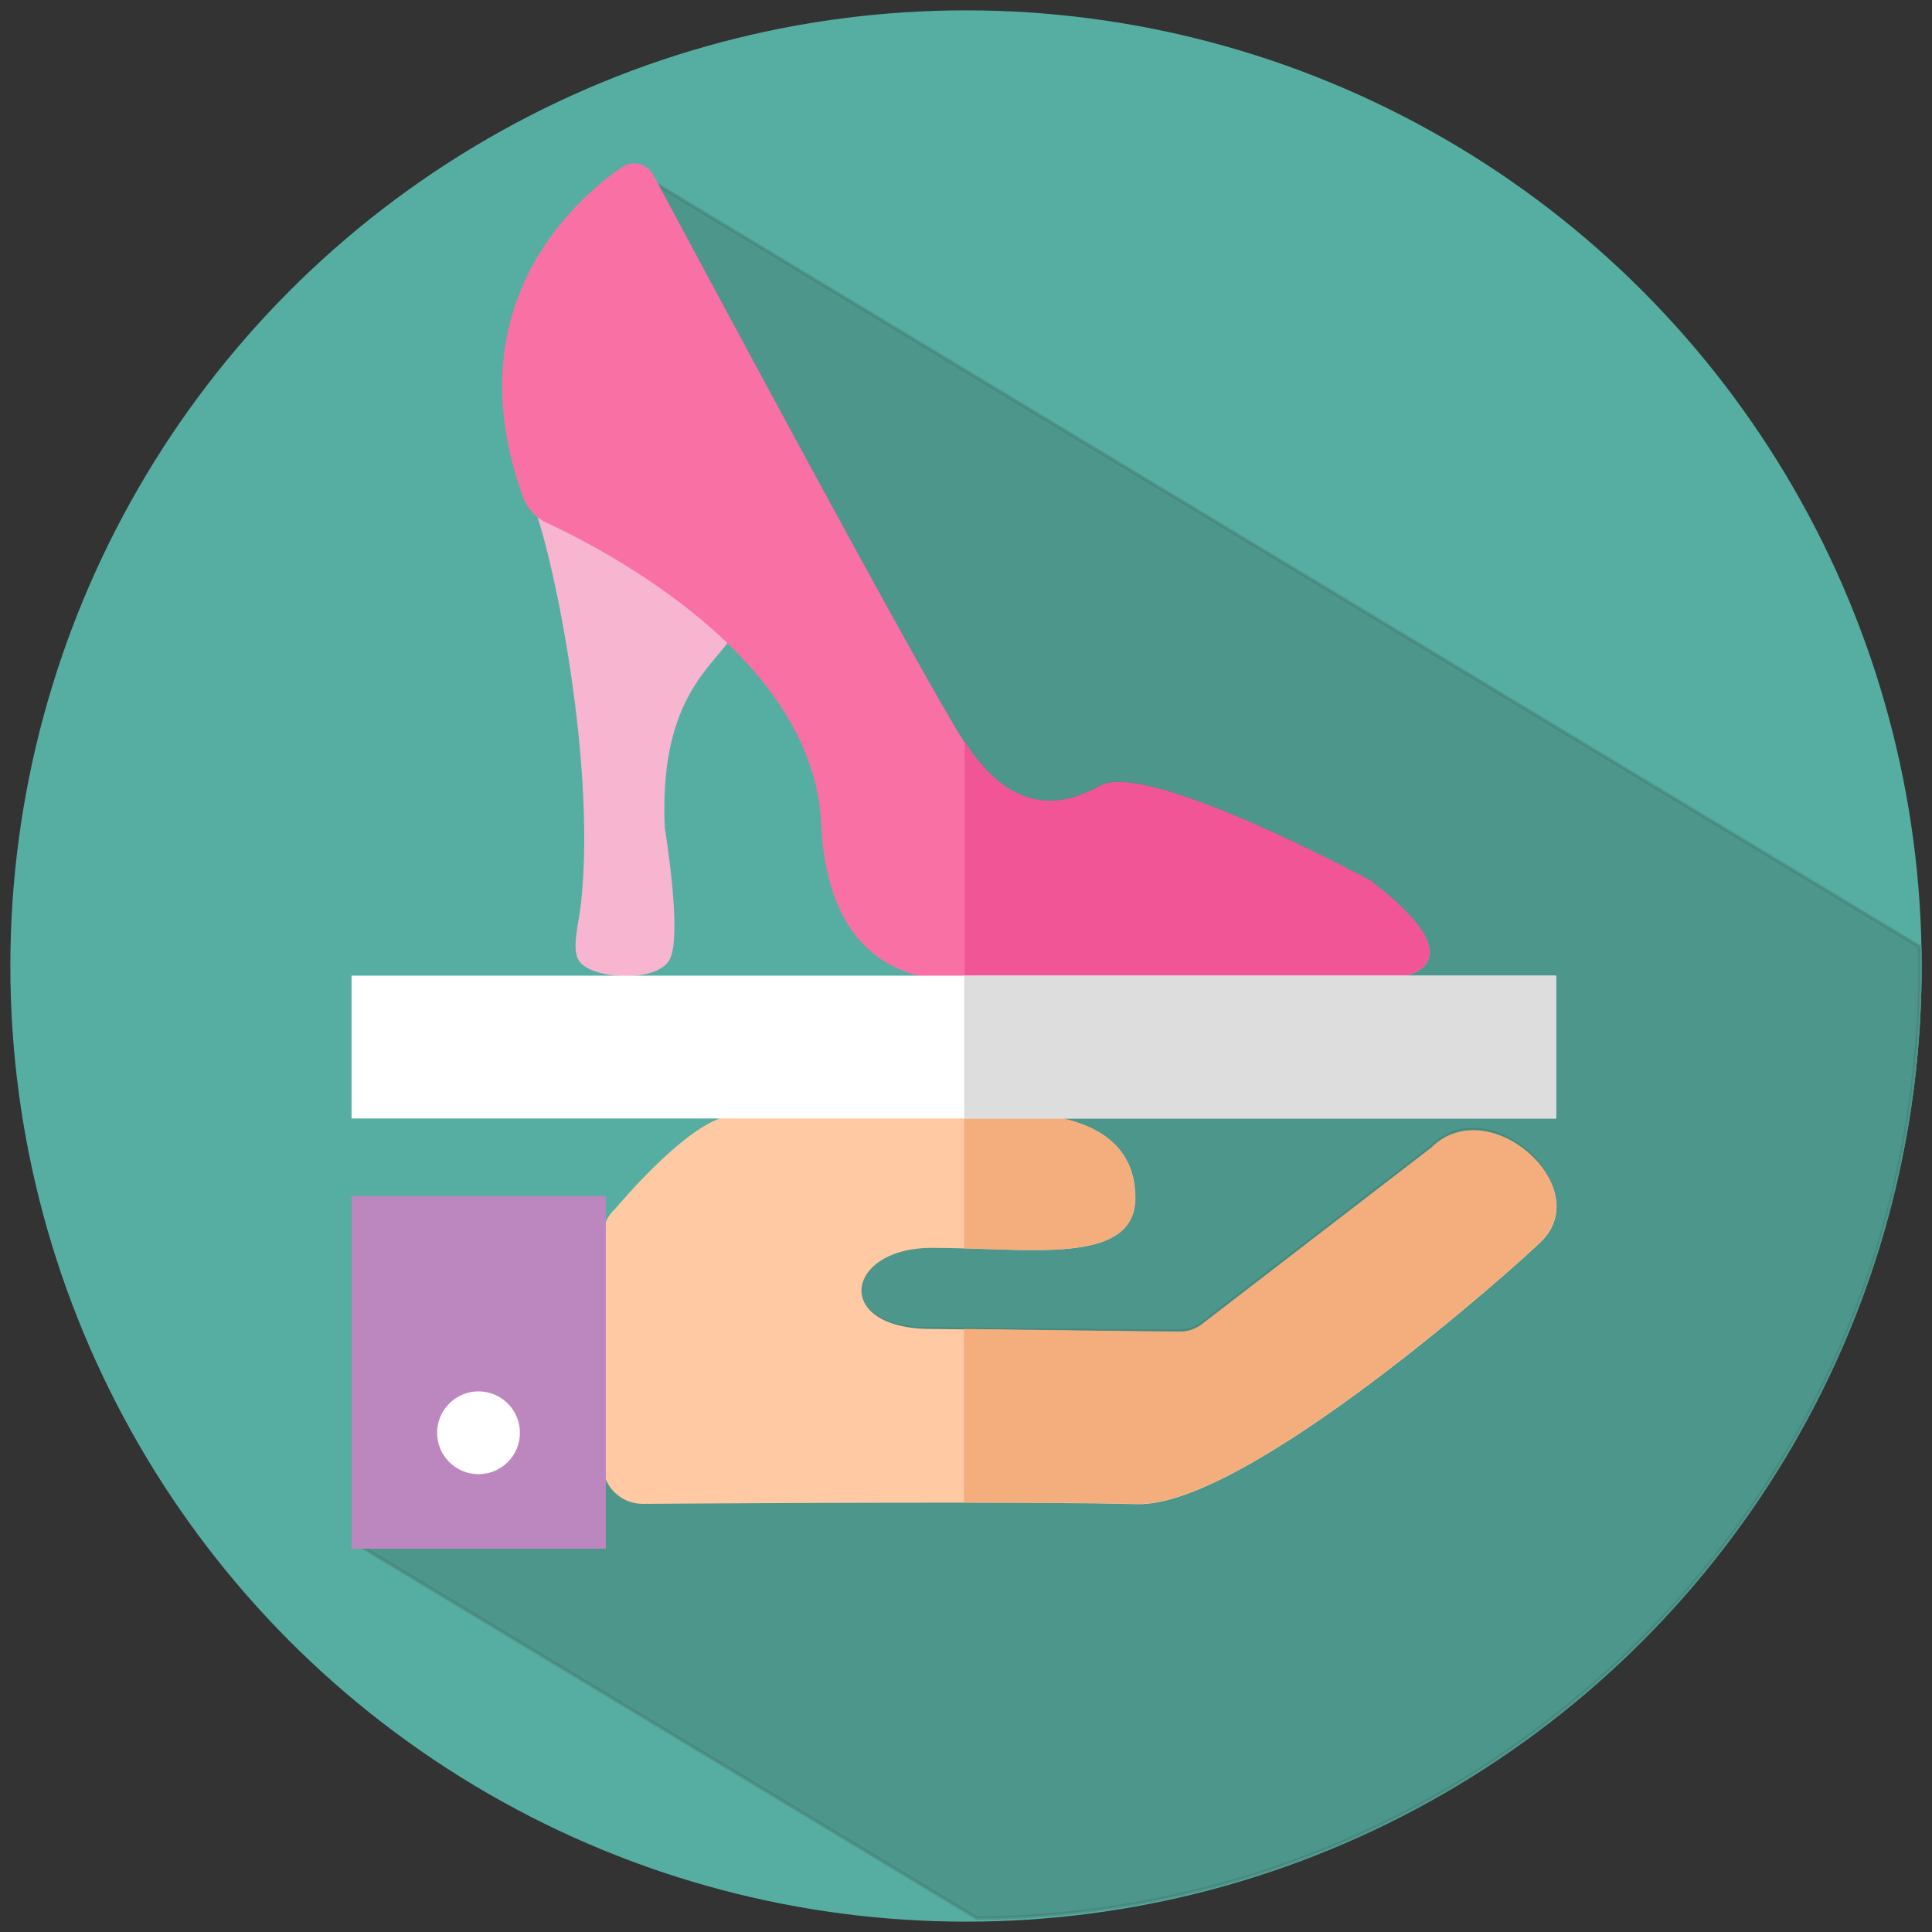 <?xml version="1.0" encoding="utf-8"?>
<!-- Generator: Adobe Illustrator 22.0.0, SVG Export Plug-In . SVG Version: 6.00 Build 0)  -->
<svg version="1.1" xmlns="http://www.w3.org/2000/svg" xmlns:xlink="http://www.w3.org/1999/xlink" x="0px" y="0px"
	 viewBox="0 0 560 560" style="enable-background:new 0 0 560 560;" xml:space="preserve">
<rect x="0" y="0" width="560" height="560" fill="#333333" stroke="none"/>
<style type="text/css">
	.st0{fill:#56AEA3;stroke:#56AEA3;stroke-miterlimit:10;}
	.st1{opacity:0.44;fill:#42776E;stroke:#42776E;stroke-miterlimit:10;}
	.st2{display:none;fill:#DDDDDD;}
	.st3{fill:#FEC9A3;stroke:#FEC9A3;stroke-miterlimit:10;}
	.st4{fill:#F4AD7D;stroke:#F4AD7D;stroke-miterlimit:10;}
	.st5{fill:#BC87BF;stroke:#BC87BF;stroke-miterlimit:10;}
	.st6{fill:#FFFFFF;stroke:#FFFFFF;stroke-miterlimit:10;}
	.st7{fill:#F7B5D0;stroke:#F7B5D0;stroke-miterlimit:10;}
	.st8{fill:#F870A4;stroke:#F870A4;stroke-miterlimit:10;}
	.st9{fill:#F25595;stroke:#F25595;stroke-miterlimit:10;}
	.st10{fill:#DDDDDD;stroke:#DDDDDD;stroke-miterlimit:10;}
</style>
<g id="Capa_11">
	<circle class="st0" cx="280" cy="280" r="276.5"/>
</g>
<g id="Capa_6">
	<path class="st0" d="M556.5,280c0-1.9,0-3.7-0.1-5.6l-366.1-221c16.4,30.7,75.3,140.6,88.4,161.4c0.4,0.6,0.8,1.3,1.2,1.9
		c0,0,0,0,0,0c0.4,0.7,0.9,1.3,1.3,1.9c0,0,0,0.1,0.1,0.1c0.4,0.6,0.9,1.1,1.3,1.7c0,0.1,0.1,0.1,0.1,0.2c0.4,0.5,0.8,1,1.3,1.5
		c0.1,0.1,0.1,0.1,0.2,0.2c0.4,0.5,0.8,0.9,1.2,1.3c0.1,0.1,0.1,0.1,0.2,0.2c0.4,0.4,0.8,0.8,1.2,1.2c0.1,0.1,0.1,0.1,0.2,0.2
		c0.4,0.4,0.8,0.7,1.2,1.1c0.1,0.1,0.2,0.1,0.2,0.2c0.4,0.3,0.8,0.6,1.2,0.9c0.1,0.1,0.2,0.1,0.2,0.2c0.4,0.3,0.8,0.6,1.1,0.8
		c0.1,0.1,0.2,0.1,0.3,0.2c0.4,0.3,0.8,0.5,1.1,0.7c0.1,0.1,0.2,0.1,0.3,0.2c0.4,0.2,0.7,0.4,1.1,0.6c0.1,0,0.2,0.1,0.3,0.1
		c0.4,0.2,0.7,0.4,1.1,0.5c0.1,0,0.2,0.1,0.3,0.1c0.4,0.2,0.7,0.3,1.1,0.4c0.1,0,0.2,0.1,0.3,0.1c0.4,0.1,0.7,0.2,1.1,0.3
		c0.1,0,0.2,0.1,0.3,0.1c0.3,0.1,0.7,0.2,1,0.3c0.1,0,0.2,0,0.3,0.1c0.3,0.1,0.7,0.1,1,0.2c0.1,0,0.2,0,0.3,0c0.3,0.1,0.7,0.1,1,0.1
		c0.1,0,0.2,0,0.3,0c0.3,0,0.6,0.1,1,0.1c0.1,0,0.2,0,0.3,0c0.3,0,0.6,0,0.9,0c0.1,0,0.2,0,0.3,0c0.3,0,0.6,0,0.9,0
		c0.1,0,0.2,0,0.3,0c0.3,0,0.6,0,0.9-0.1c0.1,0,0.2,0,0.3,0c0.3,0,0.6-0.1,0.9-0.1c0.1,0,0.2,0,0.3-0.1c0.3,0,0.6-0.1,0.8-0.2
		c0.1,0,0.2,0,0.3-0.1c0.3-0.1,0.5-0.1,0.8-0.2c0.1,0,0.2-0.1,0.3-0.1c0.3-0.1,0.5-0.1,0.8-0.2c0.1,0,0.2-0.1,0.4-0.1
		c0.2-0.1,0.5-0.2,0.7-0.2c0.1,0,0.2-0.1,0.4-0.1c0.2-0.1,0.5-0.2,0.7-0.2c0.1,0,0.2-0.1,0.4-0.1c0.2-0.1,0.4-0.2,0.7-0.3
		c0.1-0.1,0.2-0.1,0.4-0.2c0.2-0.1,0.4-0.2,0.6-0.3c0.1-0.1,0.3-0.1,0.4-0.2c0.2-0.1,0.4-0.2,0.5-0.3c0.2-0.1,0.3-0.1,0.5-0.2
		c0.1-0.1,0.3-0.1,0.4-0.2c0.2-0.1,0.4-0.2,0.6-0.3c0.1-0.1,0.2-0.1,0.3-0.2c0.3-0.2,0.6-0.3,0.8-0.4c13.5-7.4,78,27.5,78,27.5
		c35.5,27.5,3.8,27.5,3.8,27.5s-93,0-112.7,0.1c-0.2,0-0.4,0-0.7,0c-0.1,0-0.2,0-0.2,0c-0.1,0-0.2,0-0.3,0h163.5v40.4H302.3
		c11.4,1.3,26.2,6.3,26.2,23.5c0,0.6,0,1.1-0.1,1.6c0,0.2,0,0.3-0.1,0.5c0,0.3-0.1,0.7-0.2,1c0,0.2-0.1,0.4-0.1,0.6
		c-0.1,0.3-0.2,0.6-0.3,0.9c-0.1,0.2-0.1,0.4-0.2,0.5c-0.1,0.3-0.2,0.5-0.3,0.8c-0.1,0.2-0.2,0.3-0.3,0.5c-0.1,0.2-0.3,0.5-0.4,0.7
		c-0.1,0.1-0.2,0.3-0.3,0.4c-0.2,0.2-0.4,0.5-0.5,0.7c-0.1,0.1-0.2,0.2-0.3,0.4c-0.2,0.3-0.5,0.5-0.8,0.7c-0.1,0.1-0.1,0.1-0.2,0.2
		c-0.4,0.3-0.7,0.6-1.1,0.8c-0.1,0.1-0.2,0.1-0.3,0.2c-0.3,0.2-0.6,0.4-0.9,0.6c-0.2,0.1-0.3,0.2-0.5,0.2c-0.3,0.1-0.6,0.3-0.9,0.4
		c-0.2,0.1-0.4,0.2-0.6,0.2c-0.3,0.1-0.6,0.2-0.9,0.3c-0.2,0.1-0.4,0.1-0.6,0.2c-0.3,0.1-0.6,0.2-1,0.3c-0.2,0.1-0.4,0.1-0.6,0.2
		c-0.4,0.1-0.7,0.2-1.1,0.3c-0.2,0-0.4,0.1-0.6,0.1c-0.4,0.1-0.9,0.2-1.3,0.2c-0.2,0-0.3,0.1-0.5,0.1c-1.2,0.2-2.5,0.4-3.8,0.5
		c-0.2,0-0.4,0-0.6,0c-0.5,0-1,0.1-1.5,0.1c-0.2,0-0.5,0-0.7,0c-0.5,0-0.9,0.1-1.4,0.1c-0.2,0-0.5,0-0.7,0c-0.5,0-1,0-1.5,0
		c-0.2,0-0.5,0-0.7,0c-0.5,0-1,0-1.6,0c-0.2,0-0.4,0-0.6,0c-0.6,0-1.2,0-1.9,0c-0.1,0-0.3,0-0.4,0c-5.8,0-12-0.3-18.3-0.5
		c-3.3-0.1-6.7-0.2-10-0.2c-26,0-29.6,24.5-0.2,24.5c0.3,0,4.3,0,10.2,0.1c0.7,0,1.4,0,2.2,0c1.5,0,3,0,4.6,0.1c0.9,0,1.8,0,2.7,0
		c1.8,0,3.7,0,5.7,0.1c0.3,0,0.6,0,0.9,0c0.2,0,0.5,0,0.7,0c2.8,0,5.6,0.1,8.5,0.1c0.9,0,1.7,0,2.6,0c1.1,0,2.2,0,3.3,0
		c1.1,0,2.1,0,3.1,0c1.6,0,3.1,0,4.6,0.1c1,0,1.9,0,2.9,0c0.5,0,0.9,0,1.4,0c0.4,0,0.8,0,1.2,0c2.5,0,4.9,0.1,7,0.1
		c0.5,0,0.9,0,1.4,0c1.5,0,2.8,0,4,0c0.8,0,1.4,0,2,0c1,0,1.9,0,2.4,0c0.2,0,0.4,0,0.6,0c0.2,0,0.3,0,0.3,0c2.4,0,4.8-0.8,6.7-2.3
		l66.4-51.1c16.2-16.2,46.6,10.9,31.3,26.2c-6.2,6.2-85.1,76.9-116.9,76.1c-0.8,0-1.7,0-2.6-0.1c-0.3,0-0.5,0-0.8,0
		c-0.7,0-1.4,0-2.1,0c-0.3,0-0.5,0-0.8,0c-1,0-2,0-3.1,0c-0.1,0-0.2,0-0.3,0c-1,0-2,0-3,0c-0.4,0-0.8,0-1.2,0c-0.8,0-1.6,0-2.5,0
		c-0.4,0-0.8,0-1.2,0c-1.2,0-2.4,0-3.6,0c-0.3,0-0.7,0-1,0c-0.9,0-1.9,0-2.8,0c-0.6,0-1.1,0-1.7,0c-0.8,0-1.6,0-2.4,0
		c-0.6,0-1.2,0-1.8,0c-1.2,0-2.5,0-3.8,0c-0.6,0-1.2,0-1.8,0c-0.9,0-1.7,0-2.6,0c-0.7,0-1.4,0-2.1,0c-0.7,0-1.4,0-2.1,0
		c-2.1,0-4.2,0-6.3,0c-34.5,0-74.8,0.2-93.8,0.3c-6.1,0-11.1-4.9-11.1-11v24h-70.8l179.1,108.1C434.5,554.7,556.5,431.6,556.5,280z"
		/>
	<path class="st1" d="M556.5,280c0-1.9,0-3.7-0.1-5.6l-366.1-221c16.4,30.7,75.3,140.6,88.4,161.4c0.4,0.6,0.8,1.3,1.2,1.9
		c0,0,0,0,0,0c0.4,0.7,0.9,1.3,1.3,1.9c0,0,0,0.1,0.1,0.1c0.4,0.6,0.9,1.1,1.3,1.7c0,0.1,0.1,0.1,0.1,0.2c0.4,0.5,0.8,1,1.3,1.5
		c0.1,0.1,0.1,0.1,0.2,0.2c0.4,0.5,0.8,0.9,1.2,1.3c0.1,0.1,0.1,0.1,0.2,0.2c0.4,0.4,0.8,0.8,1.2,1.2c0.1,0.1,0.1,0.1,0.2,0.2
		c0.4,0.4,0.8,0.7,1.2,1.1c0.1,0.1,0.2,0.1,0.2,0.2c0.4,0.3,0.8,0.6,1.2,0.9c0.1,0.1,0.2,0.1,0.2,0.2c0.4,0.3,0.8,0.6,1.1,0.8
		c0.1,0.1,0.2,0.1,0.3,0.2c0.4,0.3,0.8,0.5,1.1,0.7c0.1,0.1,0.2,0.1,0.3,0.2c0.4,0.2,0.7,0.4,1.1,0.6c0.1,0,0.2,0.1,0.3,0.1
		c0.4,0.2,0.7,0.4,1.1,0.5c0.1,0,0.2,0.1,0.3,0.1c0.4,0.2,0.7,0.3,1.1,0.4c0.1,0,0.2,0.1,0.3,0.1c0.4,0.1,0.7,0.2,1.1,0.3
		c0.1,0,0.2,0.1,0.3,0.1c0.3,0.1,0.7,0.2,1,0.3c0.1,0,0.2,0,0.3,0.1c0.3,0.1,0.7,0.1,1,0.2c0.1,0,0.2,0,0.3,0c0.3,0.1,0.7,0.1,1,0.1
		c0.1,0,0.2,0,0.3,0c0.3,0,0.6,0.1,1,0.1c0.1,0,0.2,0,0.3,0c0.3,0,0.6,0,0.9,0c0.1,0,0.2,0,0.3,0c0.3,0,0.6,0,0.9,0
		c0.1,0,0.2,0,0.3,0c0.3,0,0.6,0,0.9-0.1c0.1,0,0.2,0,0.3,0c0.3,0,0.6-0.1,0.9-0.1c0.1,0,0.2,0,0.3-0.1c0.3,0,0.6-0.1,0.8-0.2
		c0.1,0,0.2,0,0.3-0.1c0.3-0.1,0.5-0.1,0.8-0.2c0.1,0,0.2-0.1,0.3-0.1c0.3-0.1,0.5-0.1,0.8-0.2c0.1,0,0.2-0.1,0.4-0.1
		c0.2-0.1,0.5-0.2,0.7-0.2c0.1,0,0.2-0.1,0.4-0.1c0.2-0.1,0.5-0.2,0.7-0.2c0.1,0,0.2-0.1,0.4-0.1c0.2-0.1,0.4-0.2,0.7-0.3
		c0.1-0.1,0.2-0.1,0.4-0.2c0.2-0.1,0.4-0.2,0.6-0.3c0.1-0.1,0.3-0.1,0.4-0.2c0.2-0.1,0.4-0.2,0.5-0.3c0.2-0.1,0.3-0.1,0.5-0.2
		c0.1-0.1,0.3-0.1,0.4-0.2c0.2-0.1,0.4-0.2,0.6-0.3c0.1-0.1,0.2-0.1,0.3-0.2c0.3-0.2,0.6-0.3,0.8-0.4c13.5-7.4,78,27.5,78,27.5
		c35.5,27.5,3.8,27.5,3.8,27.5s-93,0-112.7,0.1c-0.2,0-0.4,0-0.7,0c-0.1,0-0.2,0-0.2,0c-0.1,0-0.2,0-0.3,0h163.5v40.4H302.3
		c11.4,1.3,26.2,6.3,26.2,23.5c0,0.6,0,1.1-0.1,1.6c0,0.2,0,0.3-0.1,0.5c0,0.3-0.1,0.7-0.2,1c0,0.2-0.1,0.4-0.1,0.6
		c-0.1,0.3-0.2,0.6-0.3,0.9c-0.1,0.2-0.1,0.4-0.2,0.5c-0.1,0.3-0.2,0.5-0.3,0.8c-0.1,0.2-0.2,0.3-0.3,0.5c-0.1,0.2-0.3,0.5-0.4,0.7
		c-0.1,0.1-0.2,0.3-0.3,0.4c-0.2,0.2-0.4,0.5-0.5,0.7c-0.1,0.1-0.2,0.2-0.3,0.4c-0.2,0.3-0.5,0.5-0.8,0.7c-0.1,0.1-0.1,0.1-0.2,0.2
		c-0.4,0.3-0.7,0.6-1.1,0.8c-0.1,0.1-0.2,0.1-0.3,0.2c-0.3,0.2-0.6,0.4-0.9,0.6c-0.2,0.1-0.3,0.2-0.5,0.2c-0.3,0.1-0.6,0.3-0.9,0.4
		c-0.2,0.1-0.4,0.2-0.6,0.2c-0.3,0.1-0.6,0.2-0.9,0.3c-0.2,0.1-0.4,0.1-0.6,0.2c-0.3,0.1-0.6,0.2-1,0.3c-0.2,0.1-0.4,0.1-0.6,0.2
		c-0.4,0.1-0.7,0.2-1.1,0.3c-0.2,0-0.4,0.1-0.6,0.1c-0.4,0.1-0.9,0.2-1.3,0.2c-0.2,0-0.3,0.1-0.5,0.1c-1.2,0.2-2.5,0.4-3.8,0.5
		c-0.2,0-0.4,0-0.6,0c-0.5,0-1,0.1-1.5,0.1c-0.2,0-0.5,0-0.7,0c-0.5,0-0.9,0.1-1.4,0.1c-0.2,0-0.5,0-0.7,0c-0.5,0-1,0-1.5,0
		c-0.2,0-0.5,0-0.7,0c-0.5,0-1,0-1.6,0c-0.2,0-0.4,0-0.6,0c-0.6,0-1.2,0-1.9,0c-0.1,0-0.3,0-0.4,0c-5.8,0-12-0.3-18.3-0.5
		c-3.3-0.1-6.7-0.2-10-0.2c-26,0-29.6,24.5-0.2,24.5c0.3,0,4.3,0,10.2,0.1c0.7,0,1.4,0,2.2,0c1.5,0,3,0,4.6,0.1c0.9,0,1.8,0,2.7,0
		c1.8,0,3.7,0,5.7,0.1c0.3,0,0.6,0,0.9,0c0.2,0,0.5,0,0.7,0c2.8,0,5.6,0.1,8.5,0.1c0.9,0,1.7,0,2.6,0c1.1,0,2.2,0,3.3,0
		c1.1,0,2.1,0,3.1,0c1.6,0,3.1,0,4.6,0.1c1,0,1.9,0,2.9,0c0.5,0,0.9,0,1.4,0c0.4,0,0.8,0,1.2,0c2.5,0,4.9,0.1,7,0.1
		c0.5,0,0.9,0,1.4,0c1.5,0,2.8,0,4,0c0.8,0,1.4,0,2,0c1,0,1.9,0,2.4,0c0.2,0,0.4,0,0.6,0c0.2,0,0.3,0,0.3,0c2.4,0,4.8-0.8,6.7-2.3
		l66.4-51.1c16.2-16.2,46.6,10.9,31.3,26.2c-6.2,6.2-85.1,76.9-116.9,76.1c-0.8,0-1.7,0-2.6-0.1c-0.3,0-0.5,0-0.8,0
		c-0.7,0-1.4,0-2.1,0c-0.3,0-0.5,0-0.8,0c-1,0-2,0-3.1,0c-0.1,0-0.2,0-0.3,0c-1,0-2,0-3,0c-0.4,0-0.8,0-1.2,0c-0.8,0-1.6,0-2.5,0
		c-0.4,0-0.8,0-1.2,0c-1.2,0-2.4,0-3.6,0c-0.3,0-0.7,0-1,0c-0.9,0-1.9,0-2.8,0c-0.6,0-1.1,0-1.7,0c-0.8,0-1.6,0-2.4,0
		c-0.6,0-1.2,0-1.8,0c-1.2,0-2.5,0-3.8,0c-0.6,0-1.2,0-1.8,0c-0.9,0-1.7,0-2.6,0c-0.7,0-1.4,0-2.1,0c-0.7,0-1.4,0-2.1,0
		c-2.1,0-4.2,0-6.3,0c-34.5,0-74.8,0.2-93.8,0.3c-6.1,0-11.1-4.9-11.1-11v24h-70.8l179.1,108.1C434.5,554.7,556.5,431.6,556.5,280z"
		/>
	<polygon class="st2" points="457.9,479.9 456.1,479.9 457.9,478.7 	"/>
	<path class="st2" d="M378.6,79.8l-8.6,5.2c0.5-0.9,0.9-1.8,1.4-2.5C372.8,79.8,375.9,78.7,378.6,79.8z"/>
	<g id="Capa_7">
		<path class="st3" d="M178.8,350.6c0,0,22.2-26.8,34.1-26.8l76.4-0.2c0,0,39.3-4.4,39.3,23.6c0,19.3-30.7,14-58.5,14
			c-26,0-29.6,24.5-0.2,24.5c1.5,0,72.2,0.9,72.2,0.9c2.4,0,4.8-0.8,6.7-2.3l66.4-51.1c16.2-16.2,46.6,10.9,31.3,26.2
			c-6.2,6.2-85.1,76.9-116.9,76.1c-28.9-0.8-113-0.3-143.3-0.1c-6.1,0-11.1-4.9-11.1-11v-65.5C175.1,355.7,176.4,352.7,178.8,350.6z
			"/>
		<path class="st4" d="M446.4,359.3c15.3-15.3-15.1-42.4-31.3-26.2l-66.4,51.1c-1.9,1.5-4.3,2.3-6.7,2.3c0,0-42.1-0.5-62.1-0.8V435
			c20.4,0,38.8,0.1,49.5,0.4C361.3,436.3,440.2,365.5,446.4,359.3z"/>
		<path class="st4" d="M328.5,347.2c0-28-39.3-23.6-39.3-23.6l-9.2,0v37.7C304.7,362.1,328.5,364.2,328.5,347.2z"/>
		<polygon class="st5" points="102.4,347.2 175.1,347.2 175.1,352.7 175.1,448.4 102.4,448.4 		"/>
		<circle class="st6" cx="138.7" cy="415.3" r="11.5"/>
		<path class="st7" d="M210.5,181.2c1.2,1.1,1.3,3,0.4,4.3c-5.9,8.3-20.4,18.4-18.7,54.6c0,0,5.2,31.2,1.4,37.9
			c-3.7,6.4-21.8,5.3-25.3,0.3c-2.2-3.1-0.1-10.4,0.6-16.4c4.8-43.5-9.9-109.8-14.9-117.7C151.3,140.1,181.9,153.3,210.5,181.2z"/>
		<path class="st8" d="M278.8,214.9c15.3,24.3,31.4,18.3,40.3,13.4c13.5-7.4,78,27.5,78,27.5c35.5,27.5,3.8,27.5,3.8,27.5
			s-93,0-112.7,0.1c-6.5,0-47.3,8.2-49.7-44.8c-2.2-48.3-62.9-79.7-80-87.6c-3-1.4-5.2-3.9-6.4-7c-19.9-55,14.5-85.5,28.4-95.1
			c2.8-2,6.8-1,8.4,2C203.2,77.5,265.2,193.4,278.8,214.9z"/>
		<path class="st9" d="M400.9,283.2c0,0,31.6,0-3.8-27.5c0,0-64.5-34.9-78-27.5c-8.6,4.7-24.1,10.5-39-11.6v67
			c3.8-0.1,6.8-0.4,8.2-0.4C307.9,283.3,400.9,283.2,400.9,283.2z"/>
		<rect x="102.4" y="283.3" class="st6" width="348.1" height="40.4"/>
		<rect x="280" y="283.3" class="st10" width="170.6" height="40.4"/>
	</g>
</g>
</svg>
